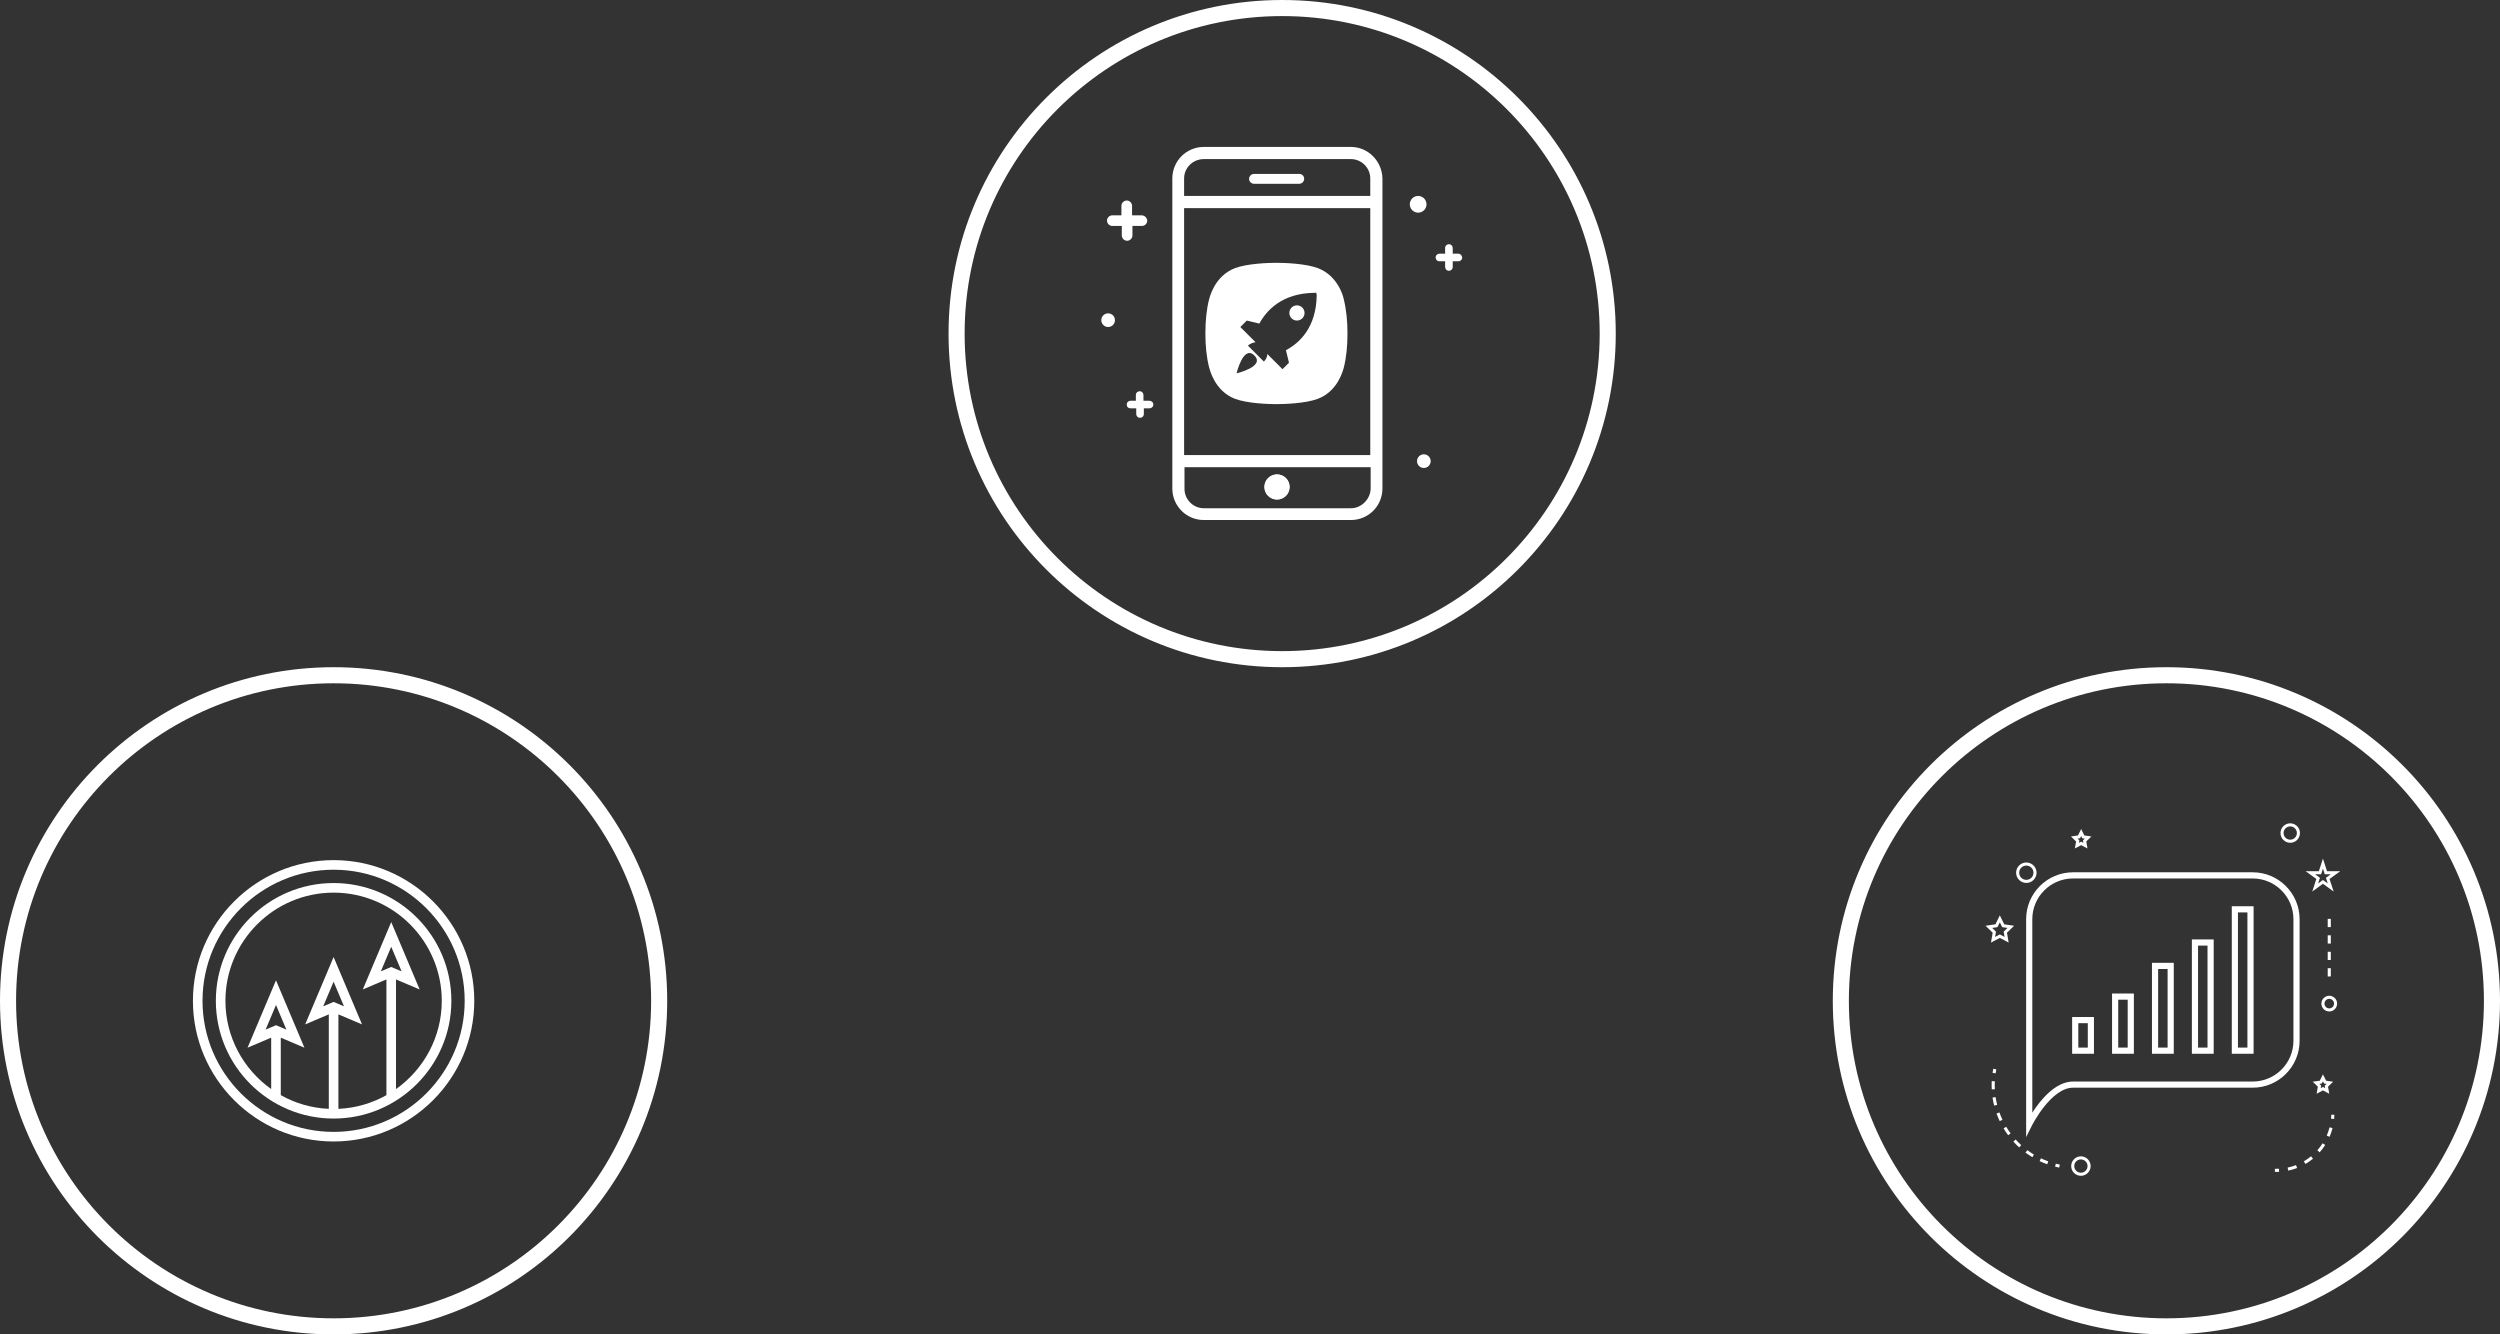 <svg width="311" height="166" viewBox="0 0 311 166" fill="none" xmlns="http://www.w3.org/2000/svg">
 <rect x="0" y="0" width="311" height="166" fill="#333333" stroke="none"/>
 <title>Applications Icons</title> <circle cx="41.5" cy="124.5" r="40.5" stroke="white" stroke-width="2"/>
  <path
    d="M41.5 142C51.149 142 59 134.15 59 124.5C59 114.85 51.149 107 41.5 107C31.851 107 24 114.85 24 124.5C24 134.15 31.851 142 41.5 142ZM41.5 108.193C50.491 108.193 57.807 115.509 57.807 124.5C57.807 133.491 50.491 140.807 41.5 140.807C32.509 140.807 25.193 133.491 25.193 124.5C25.193 115.509 32.509 108.193 41.5 108.193Z"
    fill="white"/>
  <path
    d="M41.5 139.149C49.578 139.149 56.15 132.578 56.15 124.5C56.15 116.422 49.578 109.85 41.5 109.85C33.422 109.85 26.851 116.422 26.851 124.5C26.851 132.578 33.422 139.149 41.5 139.149ZM40.208 125.186L41.5 122.123L42.792 125.186L41.5 124.637L40.208 125.186ZM41.5 111.044C48.92 111.044 54.957 117.08 54.957 124.5C54.957 129.029 52.705 133.04 49.264 135.48V121.841L52.204 123.089L48.668 114.707L45.132 123.089L48.071 121.841V136.236C46.29 137.238 44.259 137.846 42.097 137.941V126.187L45.036 127.436L41.5 119.053L37.964 127.436L40.904 126.187V137.941C38.741 137.846 36.711 137.238 34.929 136.236V129.085L37.87 130.334L34.333 121.951L30.797 130.334L33.736 129.085V135.48C30.296 133.04 28.044 129.029 28.044 124.5C28.044 117.08 34.081 111.044 41.5 111.044ZM48.668 120.291L47.375 120.84L48.668 117.777L49.96 120.84L48.668 120.291ZM34.333 127.535L33.041 128.084L34.333 125.021L35.625 128.084L34.333 127.535Z"
    fill="white"/>
  <circle cx="159.5" cy="41.5" r="40.5" stroke="white" stroke-width="2"/>
  <path
    d="M168.052 18.278H149.761C147.587 18.278 145.838 20.027 145.838 22.201V60.768C145.838 62.942 147.587 64.691 149.761 64.691H168.052C170.226 64.691 171.975 62.942 171.975 60.768V22.201C171.927 20.027 170.179 18.278 168.052 18.278ZM149.761 19.791H168.052C169.375 19.791 170.462 20.878 170.462 22.201V24.375H147.303V22.201C147.303 20.878 148.39 19.791 149.761 19.791ZM170.462 25.888V56.609H147.303V25.888H170.462ZM168.052 63.226H149.761C148.438 63.226 147.351 62.139 147.351 60.815V58.121H170.51V60.815C170.462 62.091 169.375 63.226 168.052 63.226Z"
    fill="white"/>
  <path
    d="M158.883 62.139C159.744 62.139 160.443 61.44 160.443 60.579C160.443 59.718 159.744 59.019 158.883 59.019C158.022 59.019 157.323 59.718 157.323 60.579C157.323 61.44 158.022 62.139 158.883 62.139Z"
    fill="white"/>
  <path
    d="M158.836 62.139C159.697 62.139 160.395 61.44 160.395 60.579C160.395 59.718 159.697 59.019 158.836 59.019C157.974 59.019 157.276 59.718 157.276 60.579C157.276 61.44 157.974 62.139 158.836 62.139Z"
    fill="white"/>
  <path
    d="M156 21.634C155.669 21.634 155.385 21.918 155.385 22.249C155.385 22.579 155.669 22.863 156 22.863H161.624C161.955 22.863 162.238 22.579 162.238 22.249C162.238 21.871 161.955 21.634 161.624 21.634H156Z"
    fill="white"/>
  <path
    d="M181.427 31.559H180.718V30.851C180.718 30.614 180.529 30.378 180.246 30.378C180.009 30.378 179.773 30.567 179.773 30.851V31.559H179.064C178.828 31.559 178.592 31.749 178.592 32.032C178.592 32.269 178.781 32.505 179.064 32.505H179.773V33.214C179.773 33.45 179.962 33.686 180.246 33.686C180.482 33.686 180.718 33.497 180.718 33.214V32.505H181.427C181.664 32.505 181.9 32.316 181.9 32.032C181.853 31.749 181.664 31.559 181.427 31.559Z"
    fill="white"/>
  <path
    d="M142.955 49.85H142.246V49.141C142.246 48.905 142.057 48.669 141.774 48.669C141.537 48.669 141.301 48.858 141.301 49.141V49.85H140.639C140.403 49.85 140.167 50.039 140.167 50.323C140.167 50.606 140.356 50.795 140.639 50.795H141.348V51.504C141.348 51.741 141.537 51.977 141.821 51.977C142.057 51.977 142.294 51.788 142.294 51.504V50.795H143.003C143.239 50.795 143.475 50.606 143.475 50.323C143.475 50.039 143.239 49.85 142.955 49.85Z"
    fill="white"/>
  <path
    d="M142.01 26.786H140.828V25.604C140.828 25.273 140.545 24.943 140.166 24.943C139.836 24.943 139.505 25.226 139.505 25.604V26.786H138.37C138.04 26.786 137.709 27.07 137.709 27.448C137.709 27.778 137.992 28.109 138.37 28.109H139.552V29.291C139.552 29.622 139.836 29.953 140.214 29.953C140.545 29.953 140.875 29.669 140.875 29.291V28.109H142.057C142.388 28.109 142.719 27.826 142.719 27.448C142.671 27.07 142.388 26.786 142.01 26.786Z"
    fill="white"/>
  <path
    d="M137.851 40.681C138.321 40.681 138.701 40.3 138.701 39.83C138.701 39.36 138.321 38.98 137.851 38.98C137.381 38.98 137 39.36 137 39.83C137 40.3 137.381 40.681 137.851 40.681Z"
    fill="white"/>
  <path
    d="M177.127 58.216C177.596 58.216 177.977 57.835 177.977 57.365C177.977 56.895 177.596 56.514 177.127 56.514C176.657 56.514 176.276 56.895 176.276 57.365C176.276 57.835 176.657 58.216 177.127 58.216Z"
    fill="white"/>
  <path
    d="M176.417 26.455C176.992 26.455 177.457 25.989 177.457 25.415C177.457 24.841 176.992 24.375 176.417 24.375C175.843 24.375 175.378 24.841 175.378 25.415C175.378 25.989 175.843 26.455 176.417 26.455Z"
    fill="white"/>
  <path
    d="M167.154 37.183C167.106 36.9 166.445 34.3 163.94 33.355C162.427 32.788 159.828 32.693 158.788 32.693C157.748 32.693 155.149 32.788 153.636 33.355C151.037 34.348 150.47 37.089 150.423 37.183C150.092 38.459 149.95 39.925 149.95 41.484C149.95 43.044 150.092 44.462 150.423 45.738C150.47 45.833 151.037 48.621 153.636 49.614C155.149 50.181 157.748 50.275 158.788 50.275C159.828 50.275 162.427 50.181 163.94 49.614C166.539 48.621 167.106 45.88 167.154 45.785C167.485 44.509 167.626 43.044 167.626 41.484C167.626 39.925 167.485 38.507 167.154 37.183ZM153.826 46.447C153.826 46.447 154.676 42.855 156.047 44.226C157.418 45.596 153.826 46.447 153.826 46.447ZM163.798 36.711C163.751 40.728 161.671 42.666 159.97 43.564L160.348 45.124L159.544 45.927L157.654 44.036C157.654 44.367 157.512 44.698 157.228 44.982L155.243 42.997C155.48 42.76 155.858 42.619 156.189 42.571L154.298 40.681L155.102 39.877L156.661 40.255C157.559 38.601 159.497 36.474 163.514 36.427H163.751L163.798 36.711Z"
    fill="white"/>
  <path
    d="M161.34 39.878C161.862 39.878 162.286 39.455 162.286 38.933C162.286 38.41 161.862 37.987 161.34 37.987C160.818 37.987 160.395 38.41 160.395 38.933C160.395 39.455 160.818 39.878 161.34 39.878Z"
    fill="white"/>
  <circle cx="269.5" cy="124.5" r="40.5" stroke="white" stroke-width="2"/>
  <path
    d="M286.07 114.348C286.07 111.131 283.453 108.513 280.235 108.513H257.886C254.669 108.513 252.051 111.131 252.051 114.348V141.458L252.778 140.004C252.802 139.957 255.156 135.31 257.886 135.31H280.235C283.453 135.31 286.07 132.692 286.07 129.475V114.348ZM285.303 129.475C285.303 132.269 283.03 134.543 280.235 134.543H257.886C255.673 134.543 253.798 136.893 252.819 138.411V114.348C252.819 111.554 255.092 109.281 257.886 109.281H280.235C283.03 109.281 285.303 111.554 285.303 114.348V129.475Z"
    fill="white"/>
  <path d="M277.634 131.087H280.347V112.737H277.634V131.087ZM278.401 113.505H279.58V130.32H278.401V113.505Z"
        fill="white"/>
  <path d="M272.669 131.087H275.382V116.865H272.669V131.087ZM273.437 117.632H274.615V130.32H273.437V117.632Z"
        fill="white"/>
  <path d="M267.704 131.087H270.417V119.776H267.704V131.087ZM268.471 120.543H269.65V130.32H268.471V120.543Z"
        fill="white"/>
  <path d="M262.74 131.088H265.453V123.593H262.74V131.088ZM263.507 124.36H264.685V130.32H263.507V124.36Z" fill="white"/>
  <path d="M257.775 131.088H260.488V126.517H257.775V131.088ZM258.542 127.284H259.721V130.321H258.542V127.284Z"
        fill="white"/>
  <path
    d="M260.075 145.06C260.075 144.392 259.532 143.849 258.864 143.849C258.197 143.849 257.654 144.392 257.654 145.06C257.654 145.727 258.197 146.27 258.864 146.27C259.532 146.27 260.075 145.727 260.075 145.06ZM258.037 145.06C258.037 144.603 258.408 144.232 258.864 144.232C259.32 144.232 259.691 144.604 259.691 145.06C259.691 145.515 259.32 145.887 258.864 145.887C258.408 145.887 258.037 145.516 258.037 145.06Z"
    fill="white"/>
  <path
    d="M247.679 117.255L248.778 116.677L249.877 117.255L249.667 116.031L250.556 115.164L249.328 114.986L248.778 113.873L248.229 114.986L247 115.164L247.889 116.031L247.679 117.255ZM247.825 115.433L248.484 115.337L248.778 114.74L249.073 115.337L249.732 115.433L249.255 115.897L249.368 116.554L248.778 116.244L248.189 116.553L248.301 115.897L247.825 115.433Z"
    fill="white"/>
  <path
    d="M258.262 104.675L258.112 105.549L258.896 105.137L259.681 105.549L259.532 104.675L260.167 104.056L259.289 103.929L258.897 103.134L258.505 103.929L257.627 104.056L258.262 104.675ZM258.759 104.279L258.896 104.001L259.034 104.279L259.342 104.324L259.119 104.541L259.172 104.847L258.897 104.703L258.622 104.847L258.674 104.541L258.452 104.324L258.759 104.279Z"
    fill="white"/>
  <path
    d="M287.704 134.565L288.339 135.184L288.189 136.059L288.974 135.646L289.759 136.059L289.609 135.184L290.244 134.565L289.366 134.438L288.974 133.643L288.582 134.438L287.704 134.565ZM288.975 134.51L289.112 134.788L289.42 134.833L289.197 135.051L289.25 135.358L288.975 135.213L288.699 135.358L288.752 135.051L288.529 134.833L288.837 134.788L288.975 134.51Z"
    fill="white"/>
  <path
    d="M288.974 106.814L288.466 108.378H286.822L288.152 109.344L287.644 110.907L288.974 109.941L290.304 110.907L289.796 109.344L291.126 108.378H289.482L288.974 106.814ZM289.345 109.198L289.574 109.903L288.974 109.467L288.374 109.903L288.603 109.198L288.003 108.761H288.745L288.974 108.056L289.204 108.761H289.946L289.345 109.198Z"
    fill="white"/>
  <path
    d="M284.904 102.42C284.237 102.42 283.694 102.964 283.694 103.631C283.694 104.299 284.237 104.842 284.904 104.842C285.572 104.842 286.115 104.299 286.115 103.631C286.115 102.964 285.572 102.42 284.904 102.42ZM284.904 104.458C284.448 104.458 284.077 104.087 284.077 103.631C284.077 103.175 284.449 102.804 284.904 102.804C285.36 102.804 285.732 103.175 285.732 103.631C285.732 104.087 285.36 104.458 284.904 104.458Z"
    fill="white"/>
  <path
    d="M288.782 124.849C288.782 125.388 289.221 125.827 289.76 125.827C290.299 125.827 290.738 125.388 290.738 124.849C290.738 124.31 290.299 123.872 289.76 123.872C289.221 123.872 288.782 124.311 288.782 124.849ZM289.76 124.255C290.087 124.255 290.354 124.522 290.354 124.849C290.354 125.177 290.087 125.443 289.76 125.443C289.433 125.443 289.166 125.177 289.166 124.849C289.166 124.522 289.433 124.255 289.76 124.255Z"
    fill="white"/>
  <path
    d="M250.804 108.565C250.804 109.267 251.375 109.837 252.076 109.837C252.777 109.837 253.348 109.267 253.348 108.565C253.348 107.864 252.777 107.294 252.076 107.294C251.375 107.294 250.804 107.865 250.804 108.565ZM252.076 107.678C252.566 107.678 252.964 108.076 252.964 108.565C252.964 109.056 252.566 109.454 252.076 109.454C251.586 109.454 251.188 109.055 251.188 108.565C251.188 108.076 251.586 107.678 252.076 107.678Z"
    fill="white"/>
  <path
    d="M256.239 144.872C256.074 144.838 255.91 144.801 255.748 144.761L255.654 145.134C255.822 145.177 255.992 145.215 256.164 145.249L256.239 144.872Z"
    fill="white"/>
  <path
    d="M247.76 135.013C247.76 135.183 247.764 135.351 247.772 135.519L248.156 135.501C248.148 135.339 248.144 135.177 248.144 135.013C248.144 134.847 248.148 134.68 248.156 134.511L247.772 134.492C247.764 134.667 247.76 134.841 247.76 135.013Z"
    fill="white"/>
  <path
    d="M253.892 144.095L253.728 144.442C254.035 144.588 254.354 144.72 254.674 144.835L254.804 144.474C254.495 144.363 254.188 144.235 253.892 144.095Z"
    fill="white"/>
  <path
    d="M250.46 142.011C250.688 142.264 250.931 142.509 251.185 142.739L251.444 142.454C251.2 142.232 250.965 141.997 250.746 141.753L250.46 142.011Z"
    fill="white"/>
  <path
    d="M251.973 143.387C252.247 143.591 252.533 143.783 252.824 143.958L253.022 143.629C252.742 143.46 252.466 143.276 252.202 143.079L251.973 143.387Z"
    fill="white"/>
  <path
    d="M250.121 140.99C249.926 140.727 249.742 140.451 249.573 140.17L249.244 140.367C249.419 140.659 249.61 140.945 249.812 141.219L250.121 140.99Z"
    fill="white"/>
  <path
    d="M247.872 136.535C247.922 136.871 247.989 137.208 248.072 137.538L248.445 137.445C248.365 137.127 248.3 136.802 248.252 136.478L247.872 136.535Z"
    fill="white"/>
  <path
    d="M249.108 139.299C248.967 139.001 248.84 138.695 248.73 138.388L248.369 138.517C248.483 138.836 248.615 139.154 248.762 139.462L249.108 139.299Z"
    fill="white"/>
  <path
    d="M247.874 133.467L248.255 133.524C248.279 133.359 248.308 133.193 248.341 133.028L247.964 132.952C247.929 133.124 247.9 133.295 247.874 133.467Z"
    fill="white"/>
  <path
    d="M290.395 138.676L290.01 138.668C290.007 138.836 289.998 139.002 289.983 139.167L290.366 139.202C290.381 139.028 290.391 138.853 290.395 138.676Z"
    fill="white"/>
  <path
    d="M288.277 143.093L288.564 143.348C288.819 143.061 289.052 142.753 289.257 142.433L288.933 142.226C288.739 142.53 288.519 142.822 288.277 143.093Z"
    fill="white"/>
  <path
    d="M287.736 144.142L287.493 143.845C287.212 144.075 286.912 144.284 286.6 144.466L286.793 144.797C287.123 144.604 287.441 144.384 287.736 144.142Z"
    fill="white"/>
  <path
    d="M284.66 145.625C285.033 145.546 285.404 145.435 285.761 145.297L285.622 144.939C285.284 145.07 284.934 145.174 284.581 145.249L284.66 145.625Z"
    fill="white"/>
  <path
    d="M289.445 141.266L289.797 141.419C289.949 141.069 290.074 140.704 290.169 140.333L289.798 140.238C289.708 140.588 289.589 140.934 289.445 141.266Z"
    fill="white"/>
  <path
    d="M283.001 145.398L282.993 145.783C283.043 145.784 283.092 145.784 283.142 145.784C283.269 145.784 283.395 145.781 283.52 145.775L283.5 145.391C283.335 145.399 283.168 145.402 283.001 145.398Z"
    fill="white"/>
  <path d="M289.953 118.399H289.568V119.425H289.953V118.399Z" fill="white"/>
  <path d="M289.953 120.445H289.568V121.471H289.953V120.445Z" fill="white"/>
  <path d="M289.953 114.307H289.568V115.332H289.953V114.307Z" fill="white"/>
  <path d="M289.953 116.353H289.568V117.378H289.953V116.353Z" fill="white"/>
</svg>
